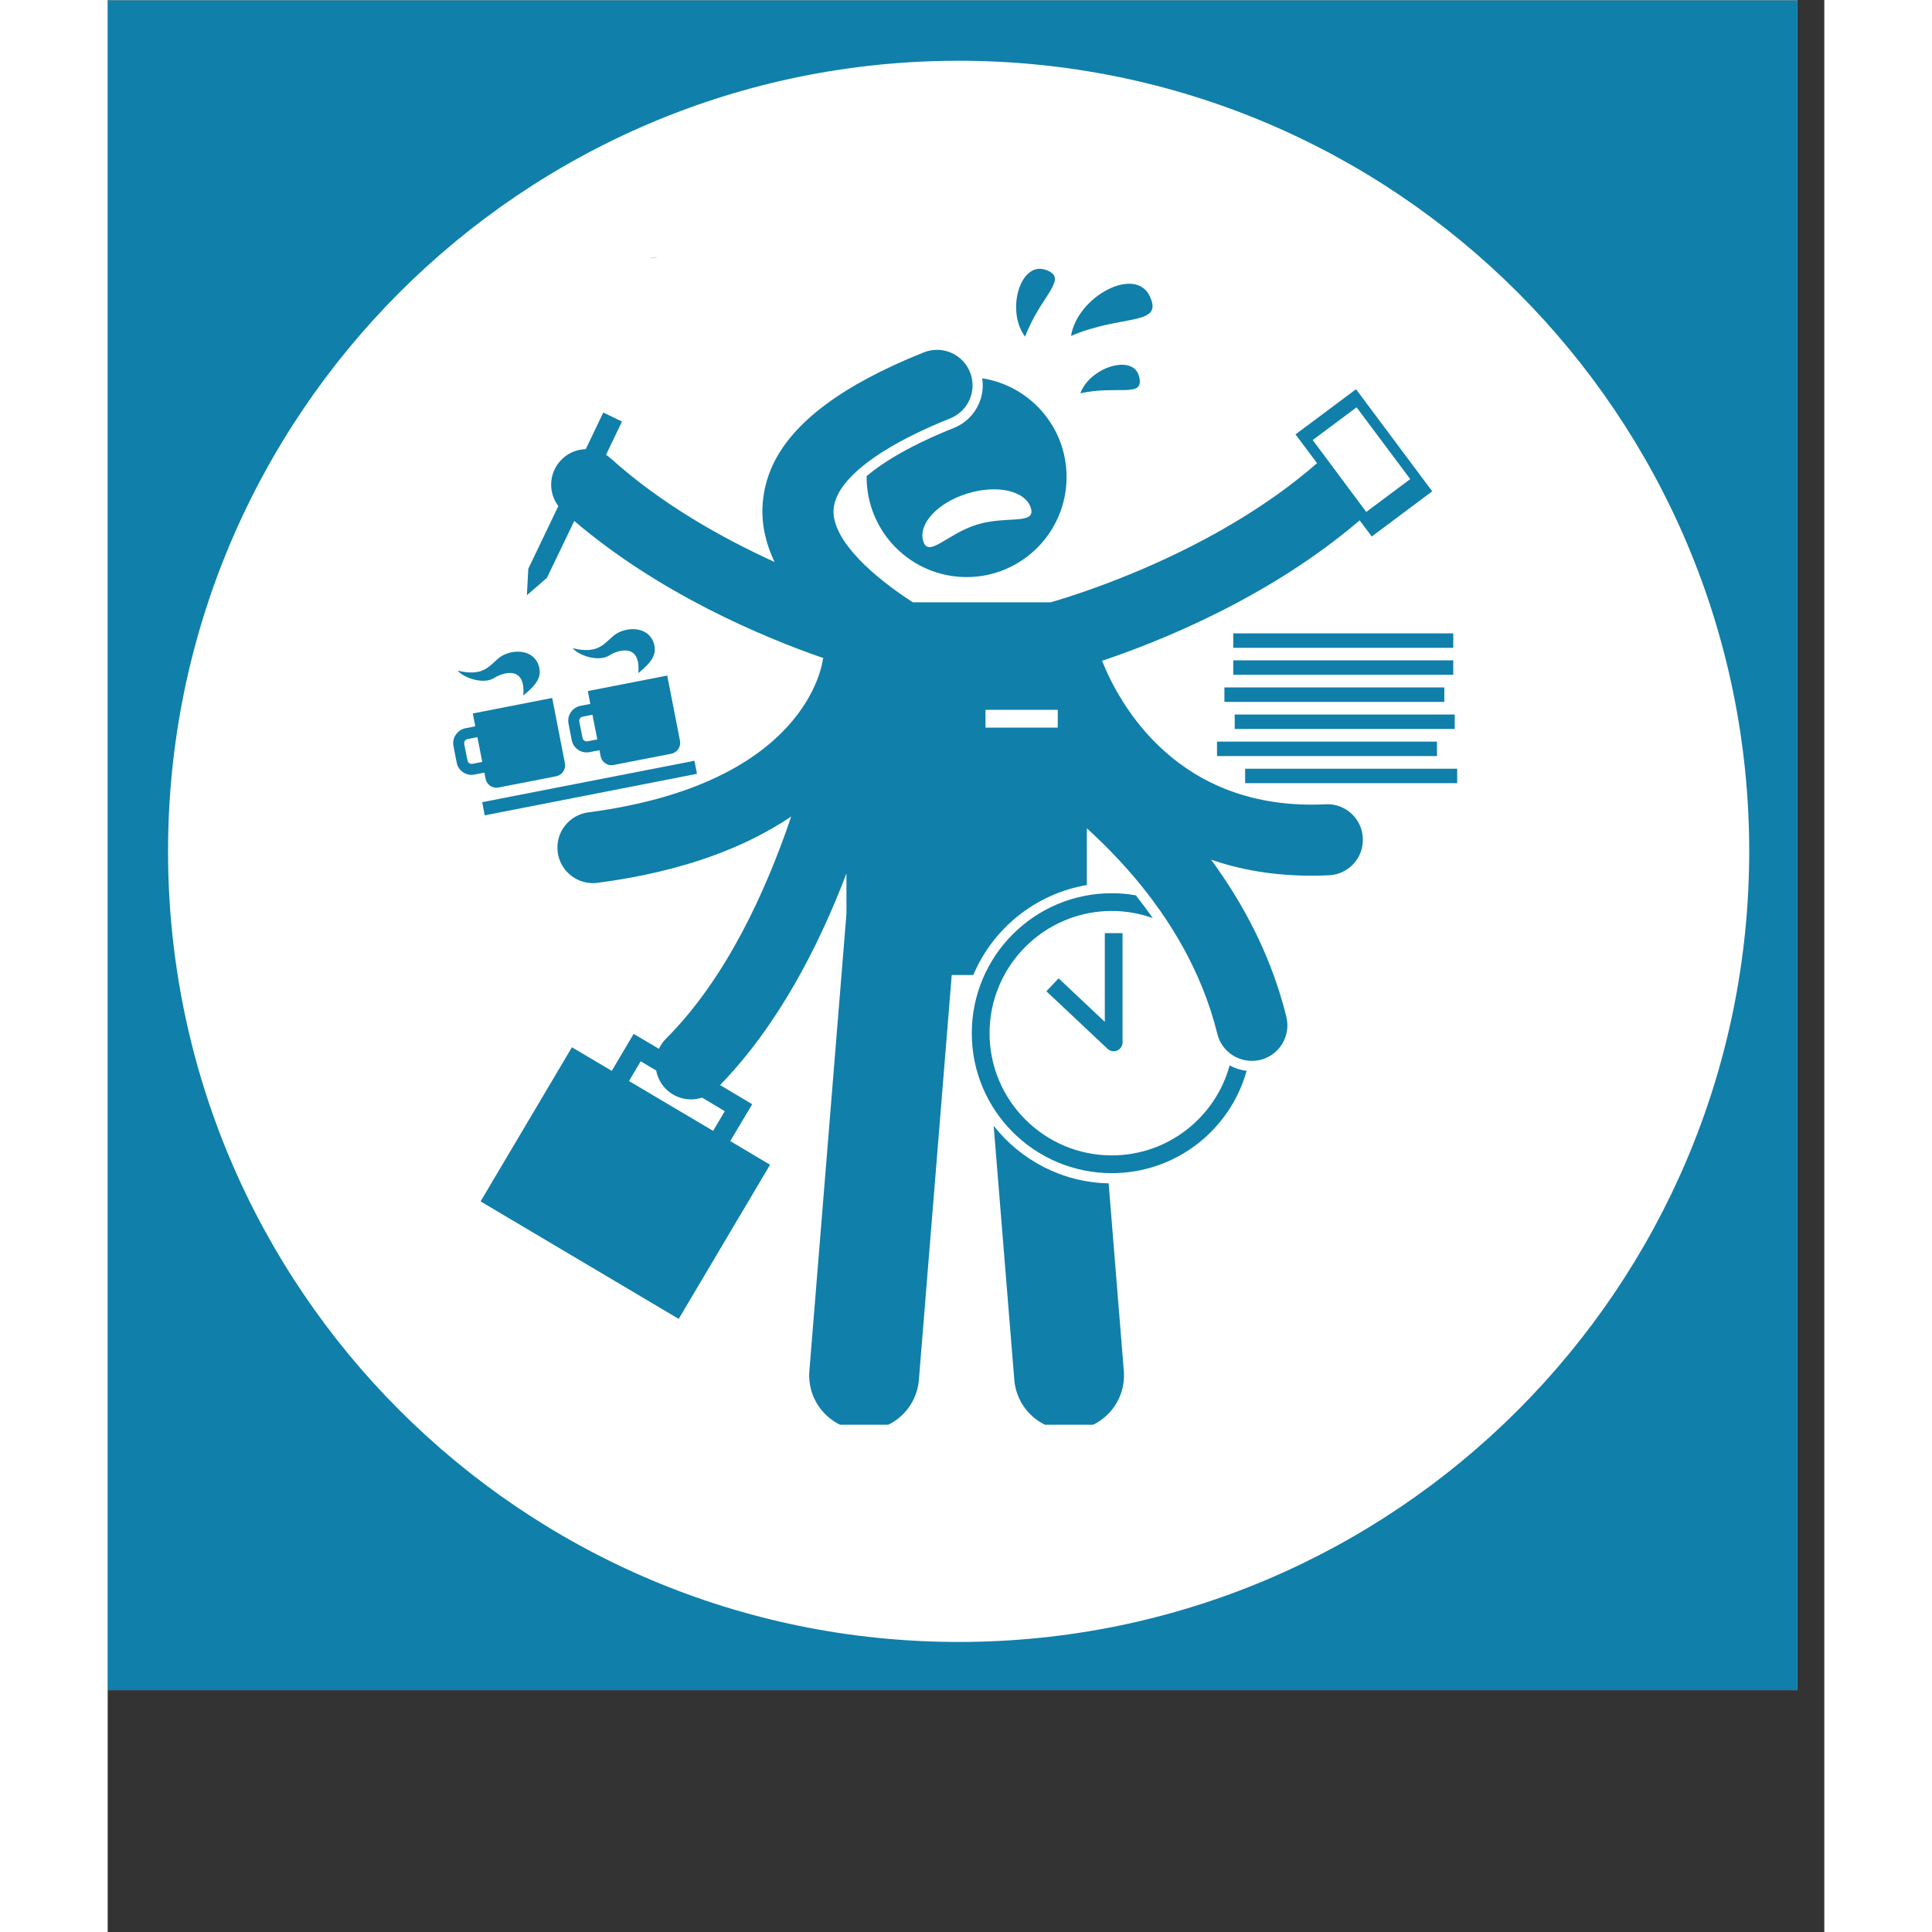 <svg xmlns="http://www.w3.org/2000/svg" xmlns:xlink="http://www.w3.org/1999/xlink" width="84" zoomAndPan="magnify" viewBox="0 0 63.12 71.04" height="84" preserveAspectRatio="xMidYMid meet" version="1.0"><rect x="0" y="0" width="63.12" height="71.04" fill="#333333" stroke="none"/><defs><clipPath id="3169986452"><path d="M 0 0.016 L 62.133 0.016 L 62.133 62.148 L 0 62.148 Z M 0 0.016 " clip-rule="nonzero"/></clipPath><clipPath id="987fc19d92"><path d="M 2.219 2.234 L 60.359 2.234 L 60.359 60.375 L 2.219 60.375 Z M 2.219 2.234 " clip-rule="nonzero"/></clipPath><clipPath id="f3ba7c5f76"><path d="M 31.289 2.234 C 15.234 2.234 2.219 15.25 2.219 31.305 C 2.219 47.359 15.234 60.375 31.289 60.375 C 47.344 60.375 60.359 47.359 60.359 31.305 C 60.359 15.25 47.344 2.234 31.289 2.234 Z M 31.289 2.234 " clip-rule="nonzero"/></clipPath><clipPath id="3a8ed547f6"><path d="M 0.219 0.234 L 58.359 0.234 L 58.359 58.375 L 0.219 58.375 Z M 0.219 0.234 " clip-rule="nonzero"/></clipPath><clipPath id="a58501deaf"><path d="M 29.289 0.234 C 13.234 0.234 0.219 13.25 0.219 29.305 C 0.219 45.359 13.234 58.375 29.289 58.375 C 45.344 58.375 58.359 45.359 58.359 29.305 C 58.359 13.25 45.344 0.234 29.289 0.234 Z M 29.289 0.234 " clip-rule="nonzero"/></clipPath><clipPath id="330db5b4a4"><rect x="0" width="59" y="0" height="59"/></clipPath><clipPath id="6d054f8b29"><path d="M 32 41 L 38 41 L 38 52.387 L 32 52.387 Z M 32 41 " clip-rule="nonzero"/></clipPath><clipPath id="b5f82aa303"><path d="M 33 9.484 L 35 9.484 L 35 13 L 33 13 Z M 33 9.484 " clip-rule="nonzero"/></clipPath><clipPath id="e8938875fe"><path d="M 41 28 L 49.621 28 L 49.621 29 L 41 29 Z M 41 28 " clip-rule="nonzero"/></clipPath><clipPath id="5d89490e4d"><path d="M 41 26 L 49.621 26 L 49.621 27 L 41 27 Z M 41 26 " clip-rule="nonzero"/></clipPath><clipPath id="c6405d575f"><path d="M 41 25 L 49.621 25 L 49.621 26 L 41 26 Z M 41 25 " clip-rule="nonzero"/></clipPath><clipPath id="362afebdf9"><path d="M 41 24 L 49.621 24 L 49.621 25 L 41 25 Z M 41 24 " clip-rule="nonzero"/></clipPath><clipPath id="4c7c40635f"><path d="M 41 23 L 49.621 23 L 49.621 24 L 41 24 Z M 41 23 " clip-rule="nonzero"/></clipPath><clipPath id="34592c659a"><path d="M 12.637 25 L 17 25 L 17 29 L 12.637 29 Z M 12.637 25 " clip-rule="nonzero"/></clipPath><clipPath id="57ab94c107"><path d="M 12.637 23 L 16 23 L 16 26 L 12.637 26 Z M 12.637 23 " clip-rule="nonzero"/></clipPath><clipPath id="a5b51f96bb"><path d="M 13 12 L 49 12 L 49 52.387 L 13 52.387 Z M 13 12 " clip-rule="nonzero"/></clipPath><clipPath id="401e677f5a"><path d="M 19 9.484 L 21 9.484 L 21 10 L 19 10 Z M 19 9.484 " clip-rule="nonzero"/></clipPath></defs><g clip-path="url(#3169986452)"><path fill="#ffffff" d="M 0 0.016 L 62.133 0.016 L 62.133 62.148 L 0 62.148 Z M 0 0.016 " fill-opacity="1" fill-rule="nonzero"/><path fill="#107faa" d="M 0 0.016 L 62.133 0.016 L 62.133 62.148 L 0 62.148 Z M 0 0.016 " fill-opacity="1" fill-rule="nonzero"/></g><g clip-path="url(#987fc19d92)"><g clip-path="url(#f3ba7c5f76)"><g transform="matrix(1, 0, 0, 1, 2, 2)"><g clip-path="url(#330db5b4a4)"><g clip-path="url(#3a8ed547f6)"><g clip-path="url(#a58501deaf)"><path fill="#ffffff" d="M 0.219 0.234 L 58.359 0.234 L 58.359 58.375 L 0.219 58.375 Z M 0.219 0.234 " fill-opacity="1" fill-rule="nonzero"/></g></g></g></g></g></g><g clip-path="url(#6d054f8b29)"><path fill="#107faa" d="M 32.578 41.398 L 33.336 50.734 C 33.426 51.848 34.402 52.676 35.512 52.586 C 36.625 52.496 37.453 51.52 37.363 50.41 L 36.805 43.512 C 35.094 43.477 33.57 42.656 32.578 41.398 Z M 32.578 41.398 " fill-opacity="1" fill-rule="nonzero"/></g><path fill="#107faa" d="M 32.039 14.832 C 31.863 15.246 31.535 15.566 31.117 15.734 C 29.574 16.352 28.543 16.965 27.906 17.508 C 27.906 17.52 27.906 17.531 27.906 17.539 C 27.906 19.57 29.551 21.219 31.582 21.219 C 33.613 21.219 35.258 19.57 35.258 17.539 C 35.258 15.703 33.914 14.184 32.156 13.91 C 32.203 14.219 32.168 14.539 32.039 14.832 Z M 33.945 18.68 C 34.137 19.312 33.059 18.953 31.965 19.289 C 30.871 19.625 30.18 20.531 29.988 19.898 C 29.793 19.266 30.52 18.48 31.613 18.145 C 32.707 17.809 33.75 18.047 33.945 18.68 Z M 33.945 18.68 " fill-opacity="1" fill-rule="nonzero"/><path fill="#107faa" d="M 38.324 10.906 C 37.797 9.75 35.652 10.902 35.422 12.352 C 37.301 11.547 38.824 11.992 38.324 10.906 Z M 38.324 10.906 " fill-opacity="1" fill-rule="nonzero"/><g clip-path="url(#b5f82aa303)"><path fill="#107faa" d="M 33.734 12.379 C 34.297 10.863 35.383 10.23 34.488 9.922 C 33.535 9.598 33.027 11.457 33.734 12.379 Z M 33.734 12.379 " fill-opacity="1" fill-rule="nonzero"/></g><path fill="#107faa" d="M 35.766 14.461 C 37.148 14.156 38.125 14.652 37.926 13.848 C 37.715 12.992 36.109 13.504 35.766 14.461 Z M 35.766 14.461 " fill-opacity="1" fill-rule="nonzero"/><g clip-path="url(#e8938875fe)"><path fill="#107faa" d="M 41.824 28.266 L 49.914 28.266 L 49.914 28.797 L 41.824 28.797 Z M 41.824 28.266 " fill-opacity="1" fill-rule="nonzero"/></g><path fill="#107faa" d="M 40.789 27.27 L 48.879 27.27 L 48.879 27.801 L 40.789 27.801 Z M 40.789 27.27 " fill-opacity="1" fill-rule="nonzero"/><g clip-path="url(#5d89490e4d)"><path fill="#107faa" d="M 41.441 26.273 L 49.531 26.273 L 49.531 26.805 L 41.441 26.805 Z M 41.441 26.273 " fill-opacity="1" fill-rule="nonzero"/></g><g clip-path="url(#c6405d575f)"><path fill="#107faa" d="M 41.062 25.277 L 49.148 25.277 L 49.148 25.809 L 41.062 25.809 Z M 41.062 25.277 " fill-opacity="1" fill-rule="nonzero"/></g><g clip-path="url(#362afebdf9)"><path fill="#107faa" d="M 41.387 24.281 L 49.477 24.281 L 49.477 24.812 L 41.387 24.812 Z M 41.387 24.281 " fill-opacity="1" fill-rule="nonzero"/></g><g clip-path="url(#4c7c40635f)"><path fill="#107faa" d="M 41.387 23.289 L 49.477 23.289 L 49.477 23.82 L 41.387 23.82 Z M 41.387 23.289 " fill-opacity="1" fill-rule="nonzero"/></g><path fill="#107faa" d="M 13.77 29.496 L 21.574 27.973 L 21.668 28.453 L 13.863 29.98 Z M 13.77 29.496 " fill-opacity="1" fill-rule="nonzero"/><g clip-path="url(#34592c659a)"><path fill="#107faa" d="M 13.895 28.637 C 13.938 28.855 14.148 29 14.371 28.957 L 16.492 28.543 C 16.711 28.5 16.855 28.285 16.812 28.066 L 16.344 25.664 L 13.426 26.234 L 13.516 26.707 L 13.156 26.777 C 12.852 26.84 12.656 27.133 12.715 27.438 L 12.832 28.039 C 12.891 28.344 13.184 28.543 13.488 28.48 L 13.852 28.41 Z M 13.41 28.086 C 13.328 28.102 13.246 28.047 13.23 27.961 L 13.109 27.359 C 13.094 27.273 13.148 27.191 13.234 27.176 L 13.594 27.105 L 13.773 28.016 Z M 13.41 28.086 " fill-opacity="1" fill-rule="nonzero"/></g><g clip-path="url(#57ab94c107)"><path fill="#107faa" d="M 15.859 24.508 C 15.652 23.801 14.762 23.871 14.367 24.207 C 14.008 24.508 13.797 24.883 12.867 24.66 C 13.094 24.926 13.836 25.195 14.242 24.91 C 14.488 24.758 15.379 24.422 15.281 25.574 C 15.809 25.148 15.953 24.875 15.859 24.508 Z M 15.859 24.508 " fill-opacity="1" fill-rule="nonzero"/></g><path fill="#107faa" d="M 16.945 26.609 L 17.062 27.215 C 17.121 27.516 17.414 27.715 17.719 27.656 L 18.082 27.586 L 18.125 27.809 C 18.168 28.027 18.379 28.172 18.598 28.129 L 20.723 27.715 C 20.941 27.672 21.086 27.457 21.043 27.238 L 20.574 24.84 L 17.656 25.41 L 17.746 25.883 L 17.387 25.953 C 17.082 26.012 16.883 26.305 16.945 26.609 Z M 17.465 26.352 L 17.824 26.281 L 18.004 27.188 L 17.641 27.258 C 17.559 27.273 17.477 27.219 17.461 27.137 L 17.34 26.531 C 17.324 26.449 17.379 26.367 17.465 26.352 Z M 17.465 26.352 " fill-opacity="1" fill-rule="nonzero"/><path fill="#107faa" d="M 20.09 23.68 C 19.883 22.973 18.992 23.043 18.598 23.379 C 18.238 23.68 18.027 24.059 17.098 23.836 C 17.32 24.102 18.066 24.367 18.473 24.082 C 18.719 23.93 19.609 23.594 19.512 24.75 C 20.039 24.324 20.184 24.051 20.09 23.68 Z M 20.09 23.68 " fill-opacity="1" fill-rule="nonzero"/><g clip-path="url(#a5b51f96bb)"><path fill="#107faa" d="M 24.355 42.828 L 22.891 41.957 L 23.699 40.602 L 22.516 39.898 C 24.648 37.707 26.145 34.793 27.164 32.117 L 27.164 33.598 L 25.801 50.41 C 25.711 51.52 26.539 52.496 27.652 52.586 C 28.766 52.676 29.738 51.848 29.828 50.734 L 31.035 35.852 L 31.828 35.852 C 32.551 34.137 34.117 32.863 36.004 32.543 L 36.004 30.457 C 36.555 30.957 37.156 31.559 37.75 32.258 C 39.016 33.75 40.227 35.688 40.801 38.012 C 40.945 38.609 41.48 39.008 42.066 39.008 C 42.172 39.008 42.277 38.996 42.379 38.973 C 43.082 38.801 43.512 38.094 43.34 37.391 C 42.836 35.344 41.934 33.57 40.906 32.082 C 40.797 31.918 40.684 31.762 40.57 31.609 C 41.633 31.977 42.852 32.199 44.254 32.199 C 44.469 32.199 44.688 32.195 44.91 32.184 C 45.633 32.148 46.188 31.535 46.152 30.816 C 46.117 30.094 45.508 29.535 44.785 29.574 C 39.324 29.84 37.191 25.871 36.562 24.297 C 38.664 23.594 42.715 21.977 46.035 19.133 L 46.48 19.727 L 48.703 18.066 L 45.902 14.312 L 43.676 15.973 L 44.469 17.031 C 40.715 20.309 35.652 21.867 34.668 22.148 L 29.609 22.148 C 28.23 21.262 26.656 19.918 26.688 18.766 C 26.695 18.586 26.746 18.398 26.836 18.211 C 27.285 17.281 28.738 16.281 30.98 15.383 C 31.648 15.117 31.977 14.355 31.707 13.684 C 31.438 13.016 30.68 12.688 30.008 12.957 C 27.031 14.148 25.195 15.516 24.453 17.102 C 24.219 17.609 24.094 18.137 24.074 18.688 C 24.055 19.387 24.227 20.051 24.52 20.664 C 22.617 19.797 20.371 18.547 18.488 16.848 C 18.438 16.801 18.379 16.762 18.324 16.723 L 18.91 15.5 L 18.223 15.168 L 17.578 16.516 C 17.234 16.523 16.891 16.668 16.645 16.945 C 16.215 17.418 16.199 18.117 16.57 18.609 L 15.465 20.914 L 15.414 21.887 L 16.152 21.246 L 17.156 19.156 C 20.32 21.855 24.141 23.445 26.305 24.195 C 26.277 24.449 25.676 28.82 17.672 29.871 C 16.957 29.965 16.453 30.621 16.547 31.336 C 16.633 31.992 17.195 32.473 17.84 32.473 C 17.898 32.473 17.953 32.469 18.012 32.461 C 21.254 32.039 23.531 31.105 25.133 30.023 C 24.203 32.777 22.734 35.988 20.527 38.195 C 20.414 38.305 20.332 38.434 20.27 38.566 L 19.34 38.016 L 18.535 39.375 L 17.07 38.508 L 13.711 44.176 L 20.996 48.496 Z M 45.922 14.977 L 47.895 17.617 L 46.277 18.824 L 44.309 16.18 Z M 32.277 26.102 L 34.934 26.102 L 34.934 26.754 L 32.277 26.754 Z M 26.305 24.195 C 26.316 24.199 26.332 24.207 26.348 24.211 L 26.301 24.207 Z M 19.598 39.023 L 20.168 39.363 C 20.215 39.609 20.332 39.852 20.527 40.043 C 20.781 40.297 21.117 40.426 21.453 40.426 C 21.586 40.426 21.723 40.402 21.855 40.359 L 22.691 40.859 L 22.262 41.582 L 19.168 39.75 Z M 19.598 39.023 " fill-opacity="1" fill-rule="nonzero"/></g><path fill="#107faa" d="M 41.254 39.176 C 40.734 41.082 38.988 42.484 36.922 42.484 C 34.441 42.484 32.426 40.469 32.426 37.992 C 32.426 35.512 34.441 33.496 36.922 33.496 C 37.449 33.496 37.953 33.59 38.426 33.758 C 38.223 33.465 38.016 33.188 37.805 32.922 C 37.516 32.871 37.223 32.844 36.922 32.844 C 34.078 32.844 31.773 35.148 31.773 37.992 C 31.773 40.832 34.078 43.137 36.922 43.137 C 39.285 43.137 41.273 41.543 41.879 39.375 C 41.656 39.348 41.445 39.281 41.254 39.176 Z M 41.254 39.176 " fill-opacity="1" fill-rule="nonzero"/><path fill="#107faa" d="M 36.766 38.566 C 36.828 38.625 36.906 38.656 36.988 38.656 C 37.031 38.656 37.078 38.648 37.117 38.629 C 37.238 38.578 37.316 38.461 37.316 38.328 L 37.316 34.312 L 36.664 34.312 L 36.664 37.574 L 34.965 35.973 L 34.516 36.449 Z M 36.766 38.566 " fill-opacity="1" fill-rule="nonzero"/><g clip-path="url(#401e677f5a)"><path fill="#107faa" d="M 20 9.492 C 20.027 9.492 20.051 9.492 20.078 9.492 C 20.125 9.492 20.172 9.492 20.215 9.484 L 19.949 9.484 C 19.969 9.488 19.984 9.488 20 9.492 Z M 20 9.492 " fill-opacity="1" fill-rule="nonzero"/></g></svg>